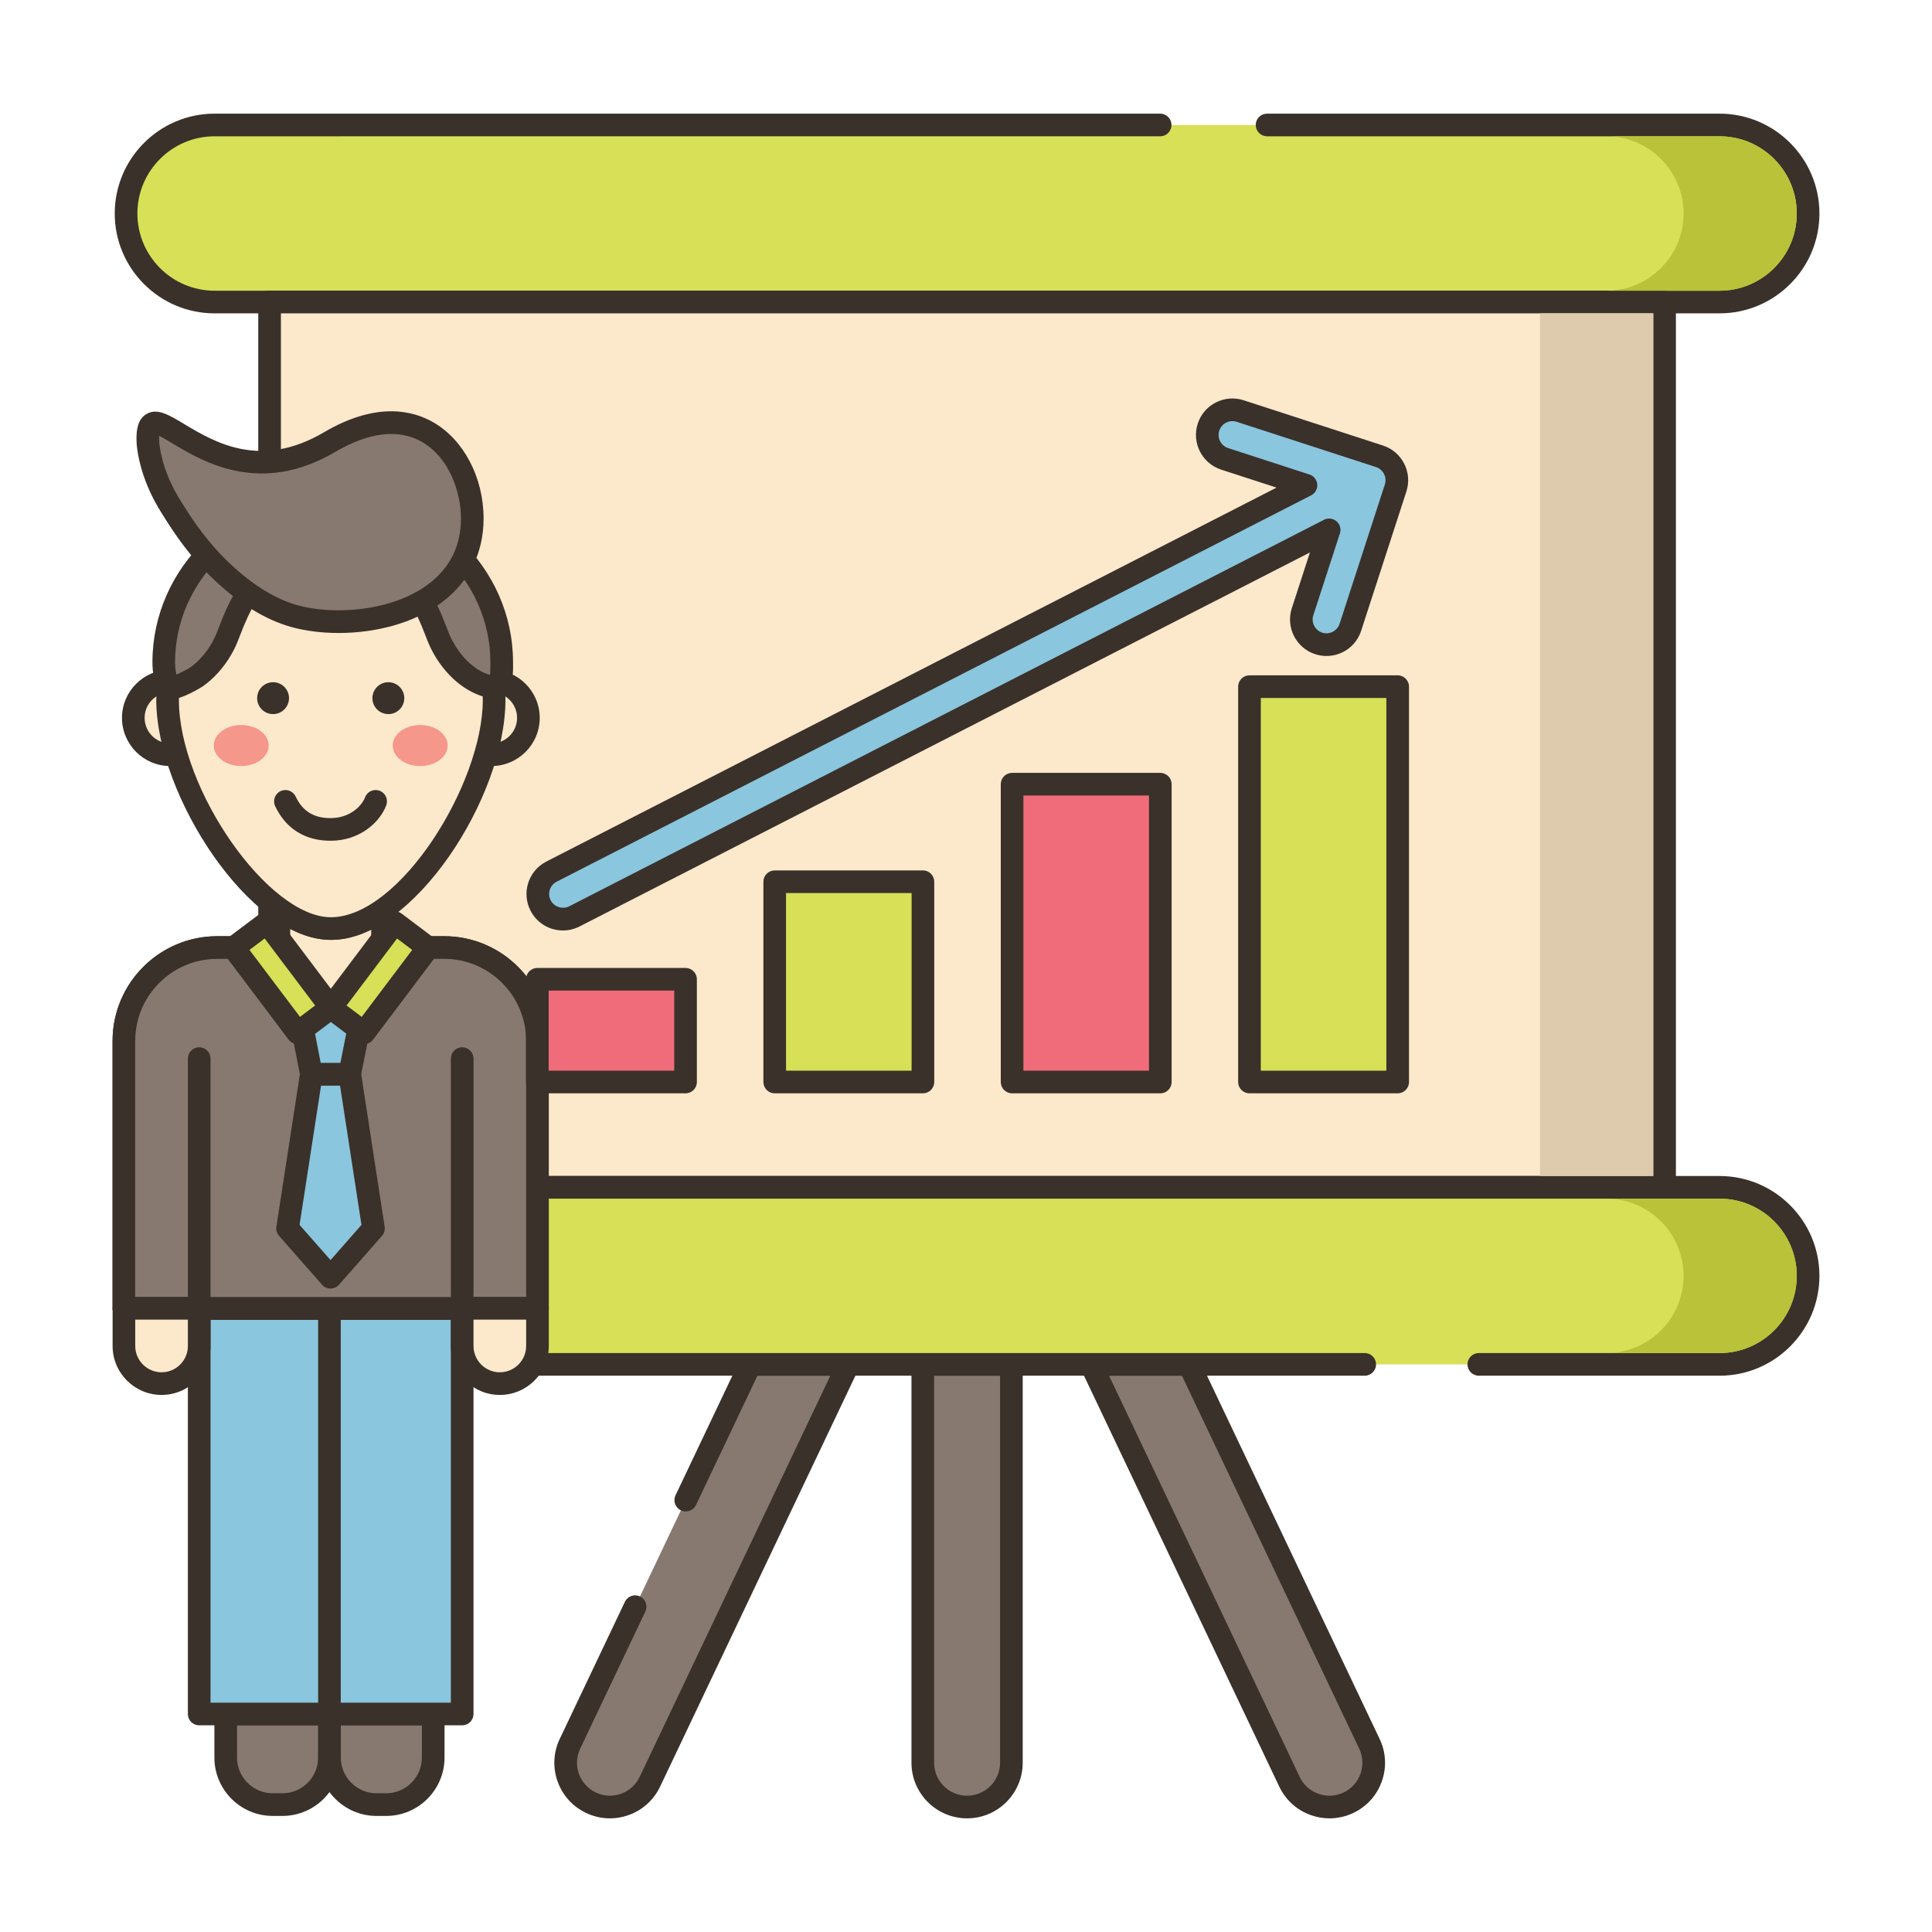 <?xml version="1.0" encoding="utf-8"?>
<!-- Generator: Adobe Illustrator 22.0.0, SVG Export Plug-In . SVG Version: 6.00 Build 0)  -->
<svg version="1.1" xmlns="http://www.w3.org/2000/svg" xmlns:xlink="http://www.w3.org/1999/xlink" x="0px" y="0px"
	 viewBox="0 0 256 256" style="enable-background:new 0 0 256 256;" xml:space="preserve">
<style type="text/css">
	.st0{display:none;}
	.st1{display:inline;}
	.st2{fill:none;stroke:#6B1D1D;stroke-width:0.5;stroke-miterlimit:10;}
	.st3{fill:#3A312A;}
	.st4{fill:#87796F;}
	.st5{fill:#D5DE58;}
	.st6{fill:#695B51;}
	.st7{fill:#FCE8CB;}
	.st8{fill:#F16C7A;}
	.st9{fill:#8AC6DD;}
	.st10{fill:#DECAAD;}
	.st11{fill:#D6DF58;}
	.st12{fill-rule:evenodd;clip-rule:evenodd;fill:#FCE8CB;}
	.st13{fill:#F5978A;}
	.st14{fill:#D7E057;}
	.st15{fill-rule:evenodd;clip-rule:evenodd;fill:#87796F;}
	.st16{fill:#6CA8BF;}
	.st17{fill:#B9C239;}
	.st18{fill:#D34E5C;}
	.st19{fill:#FAE6CA;}
	.st20{fill:#F8E4C8;}
	.st21{fill:#8AC5DC;}
	.st22{fill:#EF6D7A;}
	.st23{fill:#EB6E7A;}
	.st24{fill:#89C4DB;}
	.st25{fill-rule:evenodd;clip-rule:evenodd;fill:#F16C7A;}
	.st26{fill:#F7E3C7;}
	.st27{fill:#F6E2C6;}
	.st28{fill:#ED6E7A;}
	.st29{fill:#8AC3DA;}
	.st30{fill:#D5DC57;}
	.st31{fill-rule:evenodd;clip-rule:evenodd;fill:#D7E057;}
	.st32{fill-rule:evenodd;clip-rule:evenodd;fill:#F8E4C8;}
	.st33{fill:#D4DB56;}
	.st34{fill:#F59689;}
	.st35{fill:#DDC9AC;}
	.st36{fill:#D24E5C;}
	.st37{fill:#6A5C52;}
	.st38{fill:#6CA6BE;}
	.st39{fill:#B8C136;}
	.st40{fill-rule:evenodd;clip-rule:evenodd;fill:#FAE6CA;}
</style>
<g id="Layer_2" class="st0">
	<g class="st1">
		<g>
			<line class="st2" x1="0" y1="4.829" x2="256" y2="4.829"/>
			<line class="st2" x1="0" y1="16.56" x2="256" y2="16.56"/>
			<line class="st2" x1="0" y1="28.29" x2="256" y2="28.29"/>
			<line class="st2" x1="0" y1="40.021" x2="256" y2="40.021"/>
			<line class="st2" x1="0" y1="51.751" x2="256" y2="51.751"/>
			<line class="st2" x1="0" y1="63.482" x2="256" y2="63.482"/>
			<line class="st2" x1="0" y1="75.213" x2="256" y2="75.213"/>
			<line class="st2" x1="0" y1="86.943" x2="256" y2="86.943"/>
			<line class="st2" x1="0" y1="98.674" x2="256" y2="98.674"/>
			<line class="st2" x1="0" y1="110.404" x2="256" y2="110.404"/>
			<line class="st2" x1="0" y1="122.135" x2="256" y2="122.135"/>
			<line class="st2" x1="0" y1="133.865" x2="256" y2="133.865"/>
			<line class="st2" x1="0" y1="145.596" x2="256" y2="145.596"/>
			<line class="st2" x1="0" y1="157.326" x2="256" y2="157.326"/>
			<line class="st2" x1="0" y1="169.057" x2="256" y2="169.057"/>
			<line class="st2" x1="0" y1="180.788" x2="256" y2="180.788"/>
			<line class="st2" x1="0" y1="192.518" x2="256" y2="192.518"/>
			<line class="st2" x1="0" y1="204.249" x2="256" y2="204.249"/>
			<line class="st2" x1="0" y1="215.979" x2="256" y2="215.979"/>
			<line class="st2" x1="0" y1="227.71" x2="256" y2="227.71"/>
			<line class="st2" x1="0" y1="239.44" x2="256" y2="239.44"/>
			<line class="st2" x1="0" y1="251.171" x2="256" y2="251.171"/>
		</g>
		<g>
			<line class="st2" x1="251.171" y1="0" x2="251.171" y2="256"/>
			<line class="st2" x1="239.44" y1="0" x2="239.44" y2="256"/>
			<line class="st2" x1="227.71" y1="0" x2="227.71" y2="256"/>
			<line class="st2" x1="215.979" y1="0" x2="215.979" y2="256"/>
			<line class="st2" x1="204.249" y1="0" x2="204.249" y2="256"/>
			<line class="st2" x1="192.518" y1="0" x2="192.518" y2="256"/>
			<line class="st2" x1="180.787" y1="0" x2="180.787" y2="256"/>
			<line class="st2" x1="169.057" y1="0" x2="169.057" y2="256"/>
			<line class="st2" x1="157.326" y1="0" x2="157.326" y2="256"/>
			<line class="st2" x1="145.596" y1="0" x2="145.596" y2="256"/>
			<line class="st2" x1="133.865" y1="0" x2="133.865" y2="256"/>
			<line class="st2" x1="122.135" y1="0" x2="122.135" y2="256"/>
			<line class="st2" x1="110.404" y1="0" x2="110.404" y2="256"/>
			<line class="st2" x1="98.674" y1="0" x2="98.674" y2="256"/>
			<line class="st2" x1="86.943" y1="0" x2="86.943" y2="256"/>
			<line class="st2" x1="75.212" y1="0" x2="75.212" y2="256"/>
			<line class="st2" x1="63.482" y1="0" x2="63.482" y2="256"/>
			<line class="st2" x1="51.751" y1="0" x2="51.751" y2="256"/>
			<line class="st2" x1="40.021" y1="0" x2="40.021" y2="256"/>
			<line class="st2" x1="28.29" y1="0" x2="28.29" y2="256"/>
			<line class="st2" x1="16.56" y1="0" x2="16.56" y2="256"/>
			<line class="st2" x1="4.829" y1="0" x2="4.829" y2="256"/>
		</g>
	</g>
</g>
<g id="Layer_1">
	<g>
		<path class="st14" d="M153.727,16.56H28.434c-6.479,0-11.73,5.252-11.73,11.73s5.252,11.731,11.73,11.731h199.419
			c6.479,0,11.73-5.252,11.73-11.731s-5.252-11.73-11.73-11.73h-59.961H153.727z"/>
		<path class="st3" d="M227.853,41.521H28.434c-7.295,0-13.23-5.936-13.23-13.231c0-7.295,5.935-13.23,13.23-13.23h125.294
			c0.829,0,1.5,0.672,1.5,1.5c0,0.828-0.671,1.5-1.5,1.5H28.434c-5.641,0-10.23,4.59-10.23,10.23c0,5.642,4.589,10.231,10.23,10.231
			h199.419c5.641,0,10.23-4.59,10.23-10.231c0-5.641-4.589-10.23-10.23-10.23h-59.96c-0.829,0-1.5-0.672-1.5-1.5
			c0-0.828,0.671-1.5,1.5-1.5h59.96c7.295,0,13.23,5.936,13.23,13.23C241.083,35.586,235.148,41.521,227.853,41.521z"/>
		<path class="st4" d="M122.273,180.79h11.74v52.78c0,3.24-2.63,5.87-5.87,5.87c-3.24,0-5.87-2.63-5.87-5.87V180.79z"/>
		<path class="st3" d="M128.144,240.94c-4.064,0-7.37-3.307-7.37-7.37v-52.78c0-0.828,0.671-1.5,1.5-1.5h11.74
			c0.829,0,1.5,0.672,1.5,1.5v52.78C135.513,237.634,132.207,240.94,128.144,240.94z M123.773,182.29v51.28
			c0,2.41,1.961,4.37,4.37,4.37c2.409,0,4.37-1.96,4.37-4.37v-51.28H123.773z"/>
		<path class="st4" d="M84.157,212.894l-8.633,18.167c-1.39,2.92-0.15,6.42,2.78,7.81c2.92,1.39,6.42,0.15,7.81-2.78l26.28-55.3
			h-12.98l-8.547,17.985L84.157,212.894z"/>
		<path class="st3" d="M80.814,240.942c-1.079,0-2.153-0.24-3.156-0.718c-1.776-0.843-3.118-2.328-3.777-4.182
			c-0.66-1.854-0.557-3.852,0.288-5.627l8.633-18.166c0.355-0.75,1.25-1.067,1.999-0.711c0.748,0.355,1.066,1.25,0.711,1.998
			l-8.633,18.167c-0.501,1.053-0.562,2.236-0.171,3.334c0.391,1.098,1.186,1.977,2.239,2.477c1.052,0.501,2.236,0.562,3.334,0.172
			c1.098-0.391,1.978-1.185,2.478-2.239l25.262-53.157h-9.659l-8.14,17.129c-0.356,0.749-1.251,1.064-1.999,0.711
			c-0.748-0.355-1.066-1.25-0.711-1.998l8.547-17.985c0.248-0.523,0.776-0.857,1.355-0.857h12.98c0.515,0,0.993,0.264,1.268,0.698
			c0.275,0.436,0.308,0.98,0.087,1.445l-26.28,55.3c-0.843,1.777-2.329,3.12-4.183,3.779
			C82.479,240.8,81.645,240.942,80.814,240.942z"/>
		<path class="st4" d="M178.673,238.87c-2.92,1.39-6.42,0.15-7.81-2.78l-26.28-55.3h12.98l23.89,50.27
			C182.843,233.98,181.603,237.48,178.673,238.87z"/>
		<path class="st3" d="M176.162,240.942c-0.831,0-1.665-0.143-2.472-0.43c-1.854-0.659-3.338-2.002-4.182-3.78l-26.279-55.299
			c-0.221-0.465-0.188-1.01,0.087-1.445c0.275-0.435,0.753-0.698,1.268-0.698h12.98c0.579,0,1.106,0.333,1.355,0.857l23.89,50.271
			c0.845,1.774,0.947,3.773,0.287,5.627c-0.659,1.854-2.001,3.338-3.78,4.182C178.313,240.702,177.24,240.942,176.162,240.942z
			 M146.957,182.29l25.261,53.156c0.5,1.054,1.379,1.85,2.477,2.24c1.098,0.39,2.281,0.33,3.333-0.171
			c0.001,0,0.001-0.001,0.002-0.001c1.053-0.499,1.848-1.379,2.239-2.477c0.391-1.098,0.33-2.281-0.17-3.333l-23.483-49.415H146.957
			z"/>
		<polygon class="st7" points="35.722,100.329 35.722,157.327 220.565,157.327 220.565,40.021 35.722,40.021 35.722,85.671 		"/>
		<path class="st3" d="M220.565,158.826H35.722c-0.829,0-1.5-0.672-1.5-1.5V40.021c0-0.828,0.671-1.5,1.5-1.5h184.844
			c0.829,0,1.5,0.672,1.5,1.5v117.305C222.065,158.154,221.394,158.826,220.565,158.826z M37.222,155.826h181.844V41.521H37.222
			V155.826z"/>
		<path class="st14" d="M195.951,180.788h31.902c6.479,0,11.73-5.252,11.73-11.73c0-6.479-5.252-11.73-11.73-11.73H29.125
			c-6.479,0-11.73,5.251-11.73,11.73c0,6.479,5.252,11.73,11.73,11.73h151.711H195.951z"/>
		<path class="st3" d="M227.853,182.288h-31.902c-0.829,0-1.5-0.672-1.5-1.5s0.671-1.5,1.5-1.5h31.902
			c5.641,0,10.23-4.59,10.23-10.232c0-5.641-4.589-10.229-10.23-10.229H29.124c-5.641,0-10.23,4.589-10.23,10.229
			c0,5.642,4.589,10.232,10.23,10.232h151.711c0.829,0,1.5,0.672,1.5,1.5s-0.671,1.5-1.5,1.5H29.124
			c-7.295,0-13.23-5.936-13.23-13.232c0-7.295,5.935-13.229,13.23-13.229h198.729c7.295,0,13.23,5.935,13.23,13.229
			C241.083,176.352,235.148,182.288,227.853,182.288z"/>
		<path class="st4" d="M43.659,227.11v5.777c0,3.442-2.791,6.233-6.241,6.233h-1.277c-3.442,0-6.233-2.791-6.233-6.233v-5.777
			H43.659z"/>
		<path class="st3" d="M37.418,240.62h-1.277c-4.264,0-7.733-3.469-7.733-7.733v-5.777c0-0.828,0.671-1.5,1.5-1.5h13.752
			c0.829,0,1.5,0.672,1.5,1.5v5.777C45.159,237.151,41.686,240.62,37.418,240.62z M31.408,228.609v4.277
			c0,2.61,2.123,4.733,4.733,4.733h1.277c2.614,0,4.741-2.123,4.741-4.733v-4.277H31.408z"/>
		<path class="st4" d="M57.402,227.11v5.777c0,3.442-2.791,6.233-6.233,6.233h-1.277c-3.442,0-6.233-2.791-6.233-6.233v-5.777
			H57.402z"/>
		<path class="st3" d="M51.169,240.62h-1.277c-4.264,0-7.733-3.469-7.733-7.733v-5.777c0-0.828,0.671-1.5,1.5-1.5h13.743
			c0.829,0,1.5,0.672,1.5,1.5v5.777C58.902,237.151,55.434,240.62,51.169,240.62z M45.159,228.609v4.277
			c0,2.61,2.123,4.733,4.733,4.733h1.277c2.61,0,4.733-2.123,4.733-4.733v-4.277H45.159z"/>
		<rect x="26.397" y="173.361" class="st9" width="34.846" height="53.752"/>
		<path class="st3" d="M61.242,228.613H26.396c-0.829,0-1.5-0.672-1.5-1.5V173.36c0-0.828,0.671-1.5,1.5-1.5h34.846
			c0.829,0,1.5,0.672,1.5,1.5v53.753C62.742,227.941,62.071,228.613,61.242,228.613z M27.896,225.613h31.846V174.86H27.896V225.613z
			"/>
		<path class="st3" d="M43.654,228.613c-0.829,0-1.5-0.672-1.5-1.5V173.36c0-0.828,0.671-1.5,1.5-1.5c0.829,0,1.5,0.672,1.5,1.5
			v53.753C45.154,227.941,44.482,228.613,43.654,228.613z"/>
		<path class="st7" d="M71.21,137.917v35.448H16.417v-35.448c0-6.825,5.542-12.367,12.368-12.367h8.166v-5.143
			c2.301,1.654,4.658,2.633,6.892,2.633c2.262,0,4.591-0.912,6.844-2.472v4.981h8.175C65.678,125.55,71.21,131.092,71.21,137.917z"
			/>
		<path class="st3" d="M71.21,174.866H16.417c-0.829,0-1.5-0.672-1.5-1.5v-35.448c0-7.646,6.221-13.868,13.867-13.868h6.666v-3.643
			c0-0.562,0.315-1.078,0.816-1.335c0.5-0.256,1.102-0.213,1.56,0.117c2.138,1.538,4.218,2.351,6.016,2.351
			c1.862,0,3.877-0.742,5.991-2.205c0.458-0.318,1.056-0.354,1.55-0.096c0.494,0.26,0.804,0.771,0.804,1.329v3.481h6.675
			c7.636,0,13.848,6.222,13.848,13.868v35.448C72.71,174.194,72.039,174.866,71.21,174.866z M17.917,171.866H69.71v-33.948
			c0-5.993-4.867-10.868-10.848-10.868h-8.175c-0.829,0-1.5-0.672-1.5-1.5v-2.354c-3.628,1.782-7.022,1.822-10.736-0.101v2.454
			c0,0.828-0.671,1.5-1.5,1.5h-8.166c-5.992,0-10.867,4.875-10.867,10.868V171.866z"/>
		
			<rect x="43.827" y="133.511" transform="matrix(0.705 -0.709 0.709 0.705 -81.77 70.49)" class="st4" width="0.026" height="0.032"/>
		<path class="st3" d="M43.844,135.046c-0.292,0-0.586-0.085-0.843-0.26c-0.679-0.461-0.885-1.398-0.433-2.083
			c0.247-0.374,0.656-0.63,1.101-0.678c0.441-0.049,0.897,0.094,1.217,0.408c0.286,0.28,0.46,0.676,0.462,1.076
			c0.002,0.4-0.144,0.797-0.427,1.08l-0.017,0.017C44.615,134.896,44.231,135.046,43.844,135.046z"/>
		<path class="st4" d="M71.215,137.92v35.445H16.416V137.92c0-6.824,5.542-12.366,12.366-12.366h2.203l-0.025,0.017l8.493,11.272
			l4.391-3.297l4.382,3.297l8.493-11.272l-0.025-0.017h2.162C65.681,125.554,71.215,131.096,71.215,137.92z"/>
		<path class="st3" d="M71.215,174.864H16.416c-0.829,0-1.5-0.672-1.5-1.5V137.92c0-7.646,6.22-13.866,13.866-13.866h2.203
			c0.583,0,1.106,0.337,1.353,0.852l7.413,9.839l3.192-2.397c0.534-0.401,1.268-0.401,1.803,0.001l3.185,2.395l7.46-9.901
			c0.256-0.476,0.749-0.788,1.305-0.788h2.162c7.641,0,13.857,6.221,13.857,13.866v35.444
			C72.715,174.192,72.043,174.864,71.215,174.864z M17.916,171.864h51.798V137.92c0-5.991-4.871-10.866-10.857-10.866H57.48
			l-8.055,10.691c-0.499,0.662-1.438,0.796-2.1,0.296l-3.481-2.618l-3.488,2.619c-0.662,0.498-1.601,0.364-2.099-0.297
			l-8.055-10.691h-1.418c-5.991,0-10.866,4.875-10.866,10.866V171.864z"/>
		<path class="st3" d="M26.396,174.861c-0.829,0-1.5-0.672-1.5-1.5v-33.09c0-0.828,0.671-1.5,1.5-1.5s1.5,0.672,1.5,1.5v33.09
			C27.896,174.189,27.225,174.861,26.396,174.861z"/>
		<path class="st3" d="M61.242,174.861c-0.829,0-1.5-0.672-1.5-1.5v-33.09c0-0.828,0.671-1.5,1.5-1.5c0.829,0,1.5,0.672,1.5,1.5
			v33.09C62.742,174.189,62.071,174.861,61.242,174.861z"/>
		<path class="st7" d="M66.23,183.336L66.23,183.336c-2.755,0-4.988-2.233-4.988-4.988v-4.988h9.976v4.988
			C71.218,181.103,68.985,183.336,66.23,183.336z"/>
		<path class="st3" d="M66.23,184.836c-3.577,0-6.488-2.91-6.488-6.487v-4.988c0-0.828,0.671-1.5,1.5-1.5h9.976
			c0.829,0,1.5,0.672,1.5,1.5v4.988C72.718,181.926,69.808,184.836,66.23,184.836z M62.742,174.86v3.488
			c0,1.923,1.564,3.487,3.488,3.487c1.923,0,3.488-1.564,3.488-3.487v-3.488H62.742z"/>
		<polygon class="st9" points="49.486,162.768 43.799,169.241 38.104,162.768 41.256,142.333 46.342,142.333 		"/>
		<path class="st3" d="M43.799,170.741c-0.431,0-0.841-0.186-1.126-0.509l-5.695-6.474c-0.294-0.334-0.424-0.78-0.356-1.22
			l3.152-20.435c0.113-0.732,0.742-1.272,1.482-1.272h5.085c0.74,0,1.37,0.54,1.482,1.272l3.144,20.435
			c0.067,0.439-0.062,0.885-0.355,1.219l-5.687,6.474C44.642,170.556,44.231,170.741,43.799,170.741L43.799,170.741z
			 M39.693,162.304l4.105,4.666l4.099-4.666l-2.842-18.471h-2.513L39.693,162.304z"/>
		<polygon class="st9" points="48.095,133.526 46.335,142.333 41.26,142.333 39.541,133.526 		"/>
		<path class="st3" d="M46.335,143.833H41.26c-0.718,0-1.335-0.509-1.472-1.213l-1.719-8.808c-0.086-0.439,0.029-0.895,0.314-1.241
			c0.285-0.346,0.709-0.546,1.158-0.546h8.553c0.449,0,0.875,0.201,1.16,0.549c0.285,0.348,0.399,0.805,0.31,1.245l-1.76,8.808
			C47.666,143.328,47.05,143.833,46.335,143.833z M42.496,140.833h2.609l1.16-5.808h-4.903L42.496,140.833z"/>
		<path class="st12" d="M27.423,95.122c0,2.695-2.185,4.88-4.88,4.88c-2.695,0-4.88-2.185-4.88-4.88c0-2.695,2.185-4.88,4.88-4.88
			C25.238,90.243,27.423,92.427,27.423,95.122z"/>
		<path class="st3" d="M22.542,101.502c-3.518,0-6.379-2.862-6.379-6.38c0-3.518,2.862-6.38,6.379-6.38
			c3.518,0,6.38,2.862,6.38,6.38C28.922,98.64,26.06,101.502,22.542,101.502z M22.542,91.742c-1.863,0-3.379,1.517-3.379,3.38
			c0,1.863,1.516,3.38,3.379,3.38c1.864,0,3.38-1.517,3.38-3.38C25.922,93.259,24.406,91.742,22.542,91.742z"/>
		<path class="st12" d="M70.015,95.122c0,2.695-2.185,4.88-4.88,4.88s-4.88-2.185-4.88-4.88c0-2.695,2.185-4.88,4.88-4.88
			S70.015,92.427,70.015,95.122z"/>
		<path class="st3" d="M65.135,101.502c-3.518,0-6.38-2.862-6.38-6.38c0-3.518,2.862-6.38,6.38-6.38c3.518,0,6.38,2.862,6.38,6.38
			C71.515,98.64,68.653,101.502,65.135,101.502z M65.135,91.742c-1.864,0-3.38,1.517-3.38,3.38c0,1.863,1.516,3.38,3.38,3.38
			c1.864,0,3.38-1.517,3.38-3.38C68.515,93.259,66.999,91.742,65.135,91.742z"/>
		<path class="st7" d="M65.472,92.754c0,11.948-11.506,30.286-21.633,30.286c-9.666,0-21.633-18.338-21.633-30.286
			c0-11.948,9.685-21.633,21.633-21.633S65.472,80.806,65.472,92.754z"/>
		<path class="st3" d="M43.839,124.54c-10.725,0-23.133-19.235-23.133-31.786c0-12.756,10.377-23.133,23.133-23.133
			c12.755,0,23.133,10.377,23.133,23.133C66.972,105.594,54.786,124.54,43.839,124.54z M43.839,72.621
			c-11.101,0-20.133,9.031-20.133,20.133c0,11.837,11.854,28.786,20.133,28.786c9.14,0,20.133-17.681,20.133-28.786
			C63.972,81.652,54.94,72.621,43.839,72.621z"/>
		<path class="st4" d="M44.089,66.346c-12.366,0-22.391,9.584-22.391,21.407c0,1.251,0.226,2.184,0.647,3.348
			c0.198,0.549,3.405-1.205,3.678-1.397c1.365-0.961,2.481-2.264,3.315-3.704c0.345-0.599,0.632-1.208,0.864-1.818
			c0.738-1.945,2.743-7.356,4.78-6.931c2.73,0.569,5.825,0.891,9.108,0.891c3.283,0,6.378-0.322,9.108-0.891
			c2.036-0.424,4.042,4.987,4.779,6.931c0.231,0.61,0.519,1.219,0.864,1.818c1.377,2.383,3.704,4.651,6.534,5.063
			c0.007-0.137,0.18-0.183,0.309-0.23c0.927-0.337,0.796-2.339,0.796-3.081C66.479,75.93,56.455,66.346,44.089,66.346z"/>
		<path class="st3" d="M22.513,92.694c-0.186,0-0.36-0.022-0.515-0.071c-0.501-0.157-0.889-0.526-1.064-1.011
			c-0.442-1.225-0.736-2.35-0.736-3.858c0-12.631,10.717-22.907,23.891-22.907c13.173,0,23.891,10.275,23.891,22.906l0.002,0.229
			c0.017,1.122,0.05,3.41-1.583,4.179c-0.024,0.022-0.048,0.044-0.074,0.064c-0.327,0.268-0.75,0.386-1.167,0.324
			c-2.917-0.425-5.764-2.592-7.617-5.797c-0.379-0.658-0.704-1.343-0.967-2.036l-0.045-0.119c-1.81-4.778-2.801-5.686-3.13-5.854
			c-2.905,0.598-6.037,0.9-9.31,0.9c-3.273,0-6.405-0.303-9.311-0.9c-0.329,0.169-1.32,1.076-3.13,5.854l-0.045,0.119
			c-0.262,0.691-0.587,1.376-0.966,2.034c-0.986,1.703-2.283,3.148-3.751,4.182C26.858,90.951,24.172,92.694,22.513,92.694z
			 M66.872,91.148L66.872,91.148L66.872,91.148z M53.456,75.724c2.551,0,4.332,3.728,5.879,7.811l0.044,0.117
			c0.206,0.544,0.463,1.083,0.761,1.601c1.241,2.146,2.988,3.663,4.776,4.182c0.054-0.284,0.076-0.756,0.066-1.408l-0.003-0.272
			c0-10.977-9.372-19.906-20.891-19.906c-11.52,0-20.891,8.931-20.891,19.907c0,0.61,0.065,1.124,0.185,1.632
			c0.682-0.305,1.508-0.737,1.801-0.925c1.091-0.768,2.087-1.885,2.855-3.212c0.297-0.516,0.553-1.054,0.759-1.597l0.045-0.118
			c1.658-4.379,3.597-8.344,6.444-7.751c2.734,0.57,5.695,0.859,8.802,0.859c3.063,0,6.107-0.297,8.802-0.859
			C53.083,75.743,53.271,75.724,53.456,75.724z"/>
		<path class="st4" d="M23.482,68.445c1.709,2.694,3.695,5.215,6.025,7.393c2.827,2.643,6.032,4.813,9.402,5.771
			c8.545,2.43,23.669-0.601,23.669-12.9c0-7.865-6.592-17.37-18.895-10.133c-15.249,8.971-24.101-8.274-24.101-0.409
			c0,0.755,0.139,1.672,0.364,2.628c0.539,2.289,1.507,4.455,2.767,6.44L23.482,68.445z"/>
		<path class="st3" d="M44.873,83.875c-2.309,0-4.506-0.291-6.374-0.823c-3.311-0.941-6.681-2.999-10.016-6.118
			c-2.269-2.121-4.377-4.707-6.267-7.685l-0.768-1.209c-1.41-2.223-2.406-4.545-2.96-6.901c-0.268-1.137-0.404-2.137-0.404-2.972
			c0-1.191,0.154-2.646,1.353-3.324c1.404-0.794,2.894,0.098,4.954,1.334c4.026,2.413,10.108,6.062,18.533,1.106
			c6.85-4.029,11.647-2.952,14.465-1.342c4.064,2.325,6.69,7.336,6.69,12.768c0,4.532-1.895,8.358-5.481,11.067
			C54.785,82.656,49.595,83.875,44.873,83.875z M21.095,57.752c-0.007,0.115-0.011,0.253-0.011,0.415
			c0,0.595,0.112,1.385,0.324,2.283c0.478,2.031,1.344,4.043,2.573,5.981l0.767,1.208c0,0.001,0.001,0.001,0.001,0.001
			c1.753,2.764,3.699,5.153,5.783,7.102c2.984,2.79,5.941,4.615,8.788,5.425c4.855,1.38,12.627,0.873,17.47-2.785
			c2.846-2.149,4.289-5.067,4.289-8.673c0-3.584-1.602-8.116-5.18-10.163c-3.053-1.748-7.015-1.288-11.454,1.323
			c-9.96,5.86-17.53,1.32-21.598-1.119C22.264,58.399,21.583,57.991,21.095,57.752z"/>
		<path class="st3" d="M38.295,92.509c0,1.166-0.945,2.111-2.111,2.111c-1.166,0-2.111-0.945-2.111-2.111
			c0-1.166,0.945-2.111,2.111-2.111C37.35,90.398,38.295,91.343,38.295,92.509z"/>
		<path class="st3" d="M53.57,92.509c0,1.166-0.945,2.111-2.111,2.111c-1.166,0-2.111-0.945-2.111-2.111
			c0-1.166,0.945-2.111,2.111-2.111C52.625,90.398,53.57,91.343,53.57,92.509z"/>
		<path class="st13" d="M35.601,98.787c0,1.502-1.628,2.719-3.637,2.719c-2.009,0-3.637-1.217-3.637-2.719
			c0-1.502,1.628-2.719,3.637-2.719C33.973,96.068,35.601,97.285,35.601,98.787z"/>
		<path class="st13" d="M59.316,98.787c0,1.502-1.628,2.719-3.637,2.719c-2.009,0-3.637-1.217-3.637-2.719
			c0-1.502,1.628-2.719,3.637-2.719C57.688,96.068,59.316,97.285,59.316,98.787z"/>
		<path class="st3" d="M43.795,111.404c-3.371,0-5.907-1.582-7.332-4.576c-0.356-0.748-0.038-1.643,0.709-1.999
			c0.749-0.354,1.643-0.038,2,0.71c0.931,1.955,2.399,2.865,4.623,2.865c2.6,0,4.159-1.643,4.573-2.747
			c0.29-0.776,1.154-1.172,1.931-0.878c0.776,0.29,1.169,1.154,0.879,1.931C50.331,108.971,47.659,111.404,43.795,111.404z"/>
		
			<rect x="34.652" y="122.493" transform="matrix(0.799 -0.602 0.602 0.799 -70.437 48.606)" class="st14" width="5.513" height="14.113"/>
		<path class="st3" d="M39.455,138.344c-0.455,0-0.904-0.206-1.199-0.597l-8.495-11.271c-0.24-0.318-0.343-0.718-0.288-1.112
			c0.055-0.394,0.265-0.749,0.582-0.989l4.403-3.318c0.662-0.497,1.601-0.366,2.1,0.296l8.494,11.271
			c0.498,0.661,0.367,1.602-0.295,2.101l-4.403,3.318C40.086,138.245,39.769,138.344,39.455,138.344z M33.06,125.868l6.689,8.875
			l2.007-1.513l-6.688-8.875L33.06,125.868z"/>
		
			<rect x="47.513" y="122.493" transform="matrix(-0.799 -0.602 0.602 -0.799 12.444 263.263)" class="st14" width="5.513" height="14.113"/>
		<path class="st3" d="M48.224,138.344c-0.324,0-0.641-0.104-0.903-0.302l-4.403-3.318c-0.662-0.499-0.793-1.439-0.295-2.101
			l8.494-11.271c0.239-0.318,0.595-0.527,0.989-0.583c0.391-0.056,0.794,0.047,1.111,0.287l4.403,3.318
			c0.662,0.499,0.793,1.439,0.295,2.101l-8.494,11.27c-0.239,0.318-0.595,0.527-0.989,0.583
			C48.363,138.339,48.293,138.344,48.224,138.344z M45.922,133.23l2.007,1.513l6.689-8.875l-2.007-1.513L45.922,133.23z"/>
		
			<rect x="43.827" y="133.511" transform="matrix(0.705 -0.709 0.709 0.705 -81.77 70.49)" class="st14" width="0.026" height="0.032"/>
		<path class="st3" d="M43.844,135.046c-0.292,0-0.586-0.085-0.843-0.26c-0.679-0.461-0.885-1.398-0.433-2.083
			c0.247-0.374,0.656-0.63,1.101-0.678c0.441-0.049,0.897,0.094,1.217,0.408c0.286,0.28,0.46,0.676,0.462,1.076
			c0.002,0.4-0.144,0.797-0.427,1.08l-0.017,0.017C44.615,134.896,44.231,135.046,43.844,135.046z"/>
		
			<rect x="43.827" y="133.511" transform="matrix(0.706 -0.709 0.709 0.706 -81.706 70.364)" class="st14" width="0.026" height="0.032"/>
		<path class="st3" d="M43.832,135.039c-0.29,0-0.58-0.082-0.831-0.253c-0.679-0.461-0.885-1.398-0.433-2.083
			c0.247-0.374,0.656-0.63,1.101-0.678c0.441-0.049,0.897,0.094,1.217,0.408l0.025,0.024c0.286,0.28,0.448,0.663,0.45,1.064
			c0.002,0.4-0.156,0.785-0.439,1.068C44.627,134.885,44.23,135.039,43.832,135.039z"/>
		<path class="st7" d="M21.409,183.336L21.409,183.336c-2.755,0-4.988-2.233-4.988-4.988v-4.988h9.976v4.988
			C26.397,181.103,24.163,183.336,21.409,183.336z"/>
		<path class="st3" d="M21.409,184.836c-3.578,0-6.488-2.91-6.488-6.487v-4.988c0-0.828,0.671-1.5,1.5-1.5h9.976
			c0.829,0,1.5,0.672,1.5,1.5v4.988C27.896,181.926,24.986,184.836,21.409,184.836z M17.92,174.86v3.488
			c0,1.923,1.565,3.487,3.488,3.487c1.923,0,3.488-1.564,3.488-3.487v-3.488H17.92z"/>
		<path class="st17" d="M238.083,28.29c0,5.64-4.59,10.23-10.23,10.23h-15c5.64,0,10.23-4.59,10.23-10.23
			c0-5.64-4.59-10.23-10.23-10.23h15C233.493,18.06,238.083,22.65,238.083,28.29z"/>
		<path class="st10" d="M204.063,41.52v114.31h15V41.52H204.063z"/>
		<path class="st17" d="M238.083,169.06c0,5.64-4.59,10.23-10.23,10.23h-15c5.64,0,10.23-4.59,10.23-10.23
			c0-5.64-4.59-10.23-10.23-10.23h15C233.493,158.83,238.083,163.42,238.083,169.06z"/>
		<rect x="71.2" y="129.759" class="st8" width="19.638" height="13.613"/>
		<path class="st3" d="M90.838,144.871H71.2c-0.829,0-1.5-0.672-1.5-1.5v-13.612c0-0.828,0.671-1.5,1.5-1.5h19.638
			c0.829,0,1.5,0.672,1.5,1.5v13.612C92.338,144.199,91.666,144.871,90.838,144.871z M72.7,141.871h16.638v-10.612H72.7V141.871z"/>
		<rect x="102.654" y="116.834" class="st14" width="19.638" height="26.537"/>
		<path class="st3" d="M122.292,144.871h-19.638c-0.829,0-1.5-0.672-1.5-1.5v-26.537c0-0.828,0.671-1.5,1.5-1.5h19.638
			c0.829,0,1.5,0.672,1.5,1.5v26.537C123.792,144.199,123.121,144.871,122.292,144.871z M104.154,141.871h16.638v-23.537h-16.638
			V141.871z"/>
		<rect x="134.108" y="103.91" class="st8" width="19.638" height="39.462"/>
		<path class="st3" d="M153.746,144.871h-19.638c-0.829,0-1.5-0.672-1.5-1.5V103.91c0-0.828,0.671-1.5,1.5-1.5h19.638
			c0.829,0,1.5,0.672,1.5,1.5v39.461C155.246,144.199,154.575,144.871,153.746,144.871z M135.608,141.871h16.638V105.41h-16.638
			V141.871z"/>
		<rect x="165.562" y="90.985" class="st14" width="19.638" height="52.386"/>
		<path class="st3" d="M185.2,144.871h-19.638c-0.829,0-1.5-0.672-1.5-1.5V90.985c0-0.828,0.671-1.5,1.5-1.5H185.2
			c0.829,0,1.5,0.672,1.5,1.5v52.386C186.7,144.199,186.029,144.871,185.2,144.871z M167.062,141.871H183.7V92.485h-16.638V141.871z
			"/>
		<path class="st9" d="M182.788,60.461l-18.46-5.996c-1.75-0.569-3.628,0.389-4.197,2.139c-0.568,1.749,0.39,3.628,2.139,4.196
			l10.778,3.501l-99.975,51.194c-1.637,0.839-2.285,2.845-1.446,4.482c0.589,1.151,1.756,1.813,2.967,1.813
			c0.511,0,1.03-0.118,1.516-0.367l100.009-51.212l-3.524,10.848c-0.568,1.749,0.39,3.628,2.139,4.196
			c0.342,0.111,0.689,0.164,1.03,0.164c1.404,0,2.71-0.895,3.167-2.303l5.996-18.46C185.495,62.908,184.537,61.029,182.788,60.461z"
			/>
		<path class="st3" d="M74.595,123.291c-1.823,0-3.472-1.008-4.302-2.63c-1.214-2.37-0.273-5.286,2.097-6.501l96.761-49.549
			l-7.343-2.385c-2.533-0.823-3.924-3.554-3.102-6.086c0.399-1.227,1.251-2.226,2.4-2.812c1.15-0.585,2.46-0.688,3.687-0.29
			l18.459,5.996l0,0c2.533,0.823,3.925,3.554,3.103,6.086l-5.996,18.461c-0.649,1.997-2.496,3.339-4.594,3.339
			c-0.507,0-1.009-0.08-1.494-0.238c-2.532-0.822-3.923-3.552-3.101-6.085l2.402-7.395l-96.777,49.557
			C76.115,123.107,75.354,123.291,74.595,123.291z M163.297,55.801c-0.285,0-0.567,0.067-0.829,0.2
			c-0.436,0.223-0.759,0.601-0.91,1.066c-0.312,0.959,0.216,1.994,1.175,2.306l10.778,3.501c0.577,0.188,0.984,0.703,1.032,1.308
			c0.048,0.604-0.272,1.178-0.811,1.454L73.757,116.83c-0.898,0.46-1.254,1.565-0.794,2.464c0.447,0.873,1.577,1.247,2.463,0.795
			l100.009-51.212c0.54-0.279,1.194-0.2,1.657,0.193c0.462,0.394,0.641,1.027,0.454,1.605l-3.523,10.848
			c-0.312,0.959,0.215,1.994,1.175,2.306c0.958,0.315,2.002-0.235,2.307-1.176l5.996-18.46c0.312-0.959-0.216-1.994-1.176-2.306
			l-18.46-5.996C163.679,55.831,163.487,55.801,163.297,55.801z"/>
	</g>
</g>
</svg>
